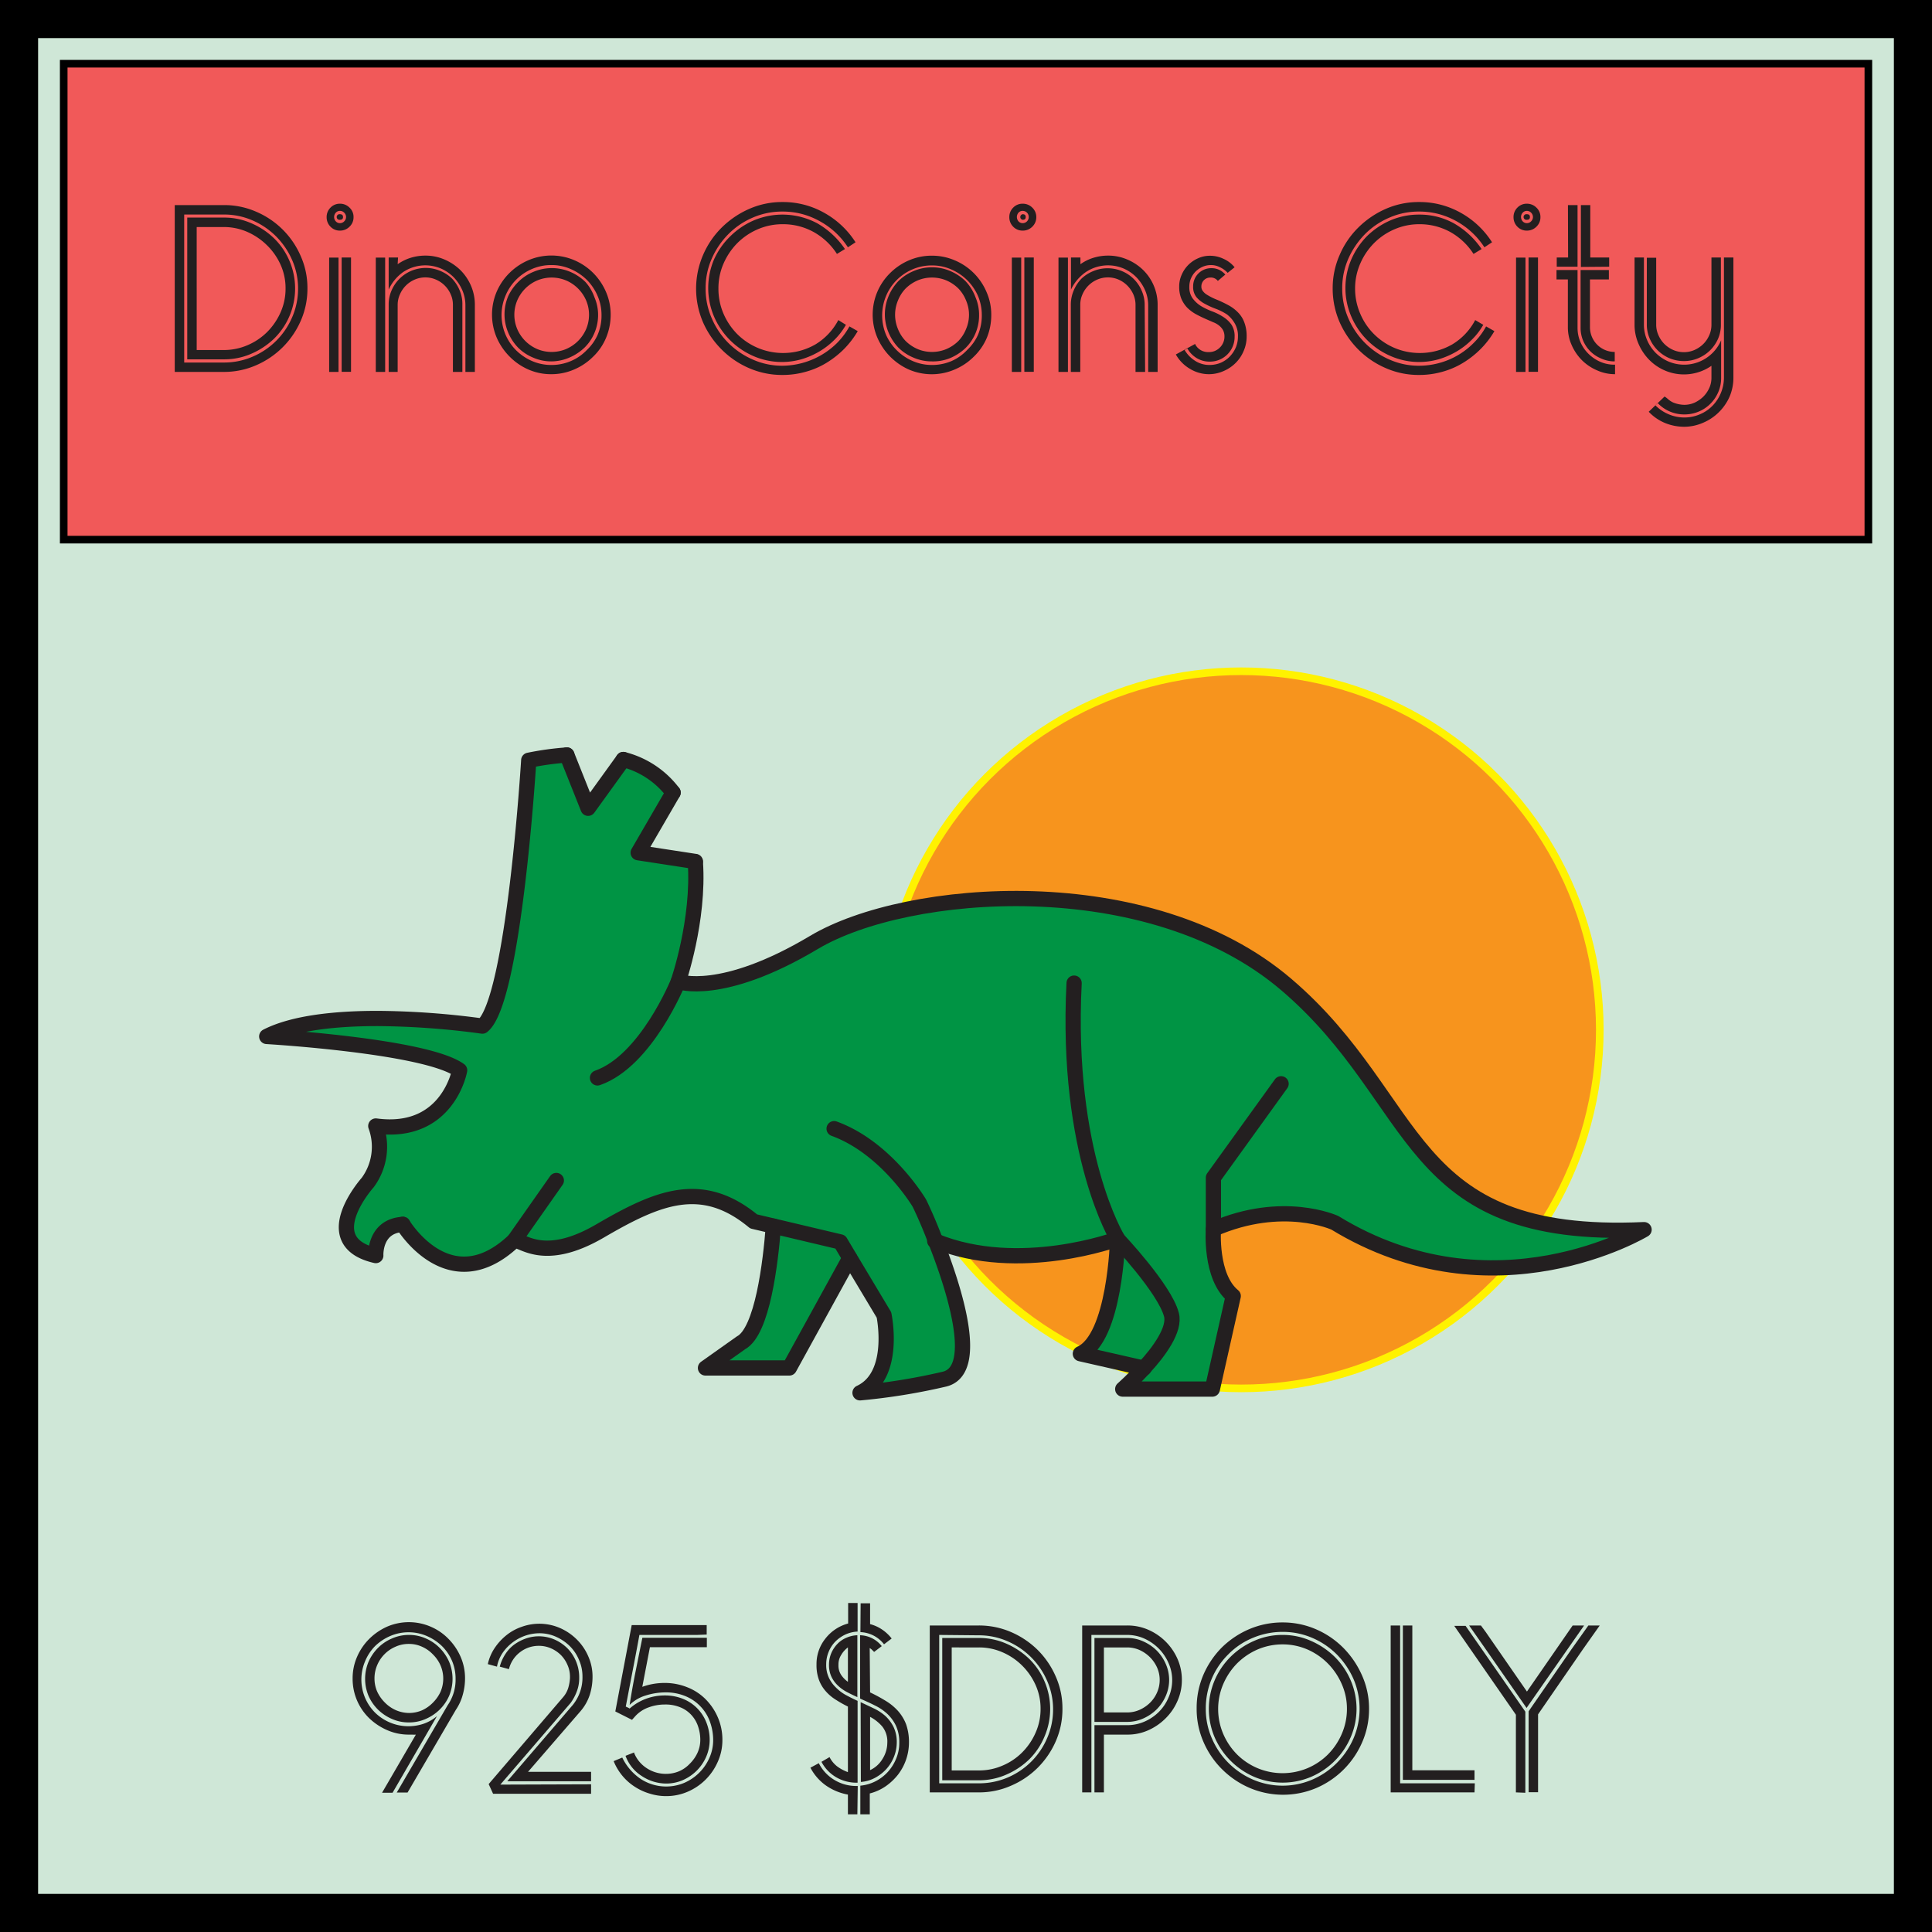 <svg xmlns="http://www.w3.org/2000/svg" viewBox="0 0 253.51 253.51"><rect x="0" y="0" width="253.51" height="253.51" fill="#333333" stroke="none"/><defs><style>.cls-1{fill:#cfe7d7;stroke-width:5px;}.cls-1,.cls-3{stroke:#000;}.cls-2{fill:#f15959;}.cls-3,.cls-6{fill:none;}.cls-4{fill:#f7941d;stroke:#fff200;stroke-miterlimit:10;}.cls-5{fill:#009444;}.cls-6{stroke:#231f20;stroke-linecap:round;stroke-linejoin:round;stroke-width:2px;}.cls-7{fill:#231f20;}</style></defs><g id="Layer_2" data-name="Layer 2"><g id="Layer_1-2" data-name="Layer 1"><rect class="cls-1" x="2.5" y="2.5" width="248.51" height="248.51"/><rect class="cls-2" x="8.36" y="8.36" width="236.8" height="62.45"/><rect class="cls-3" x="8.36" y="8.36" width="236.8" height="62.45"/><circle class="cls-4" cx="162.87" cy="135.13" r="47.05"/><path id="Layer_6" data-name="Layer 6" class="cls-5" d="M188.52,153.11c-5.65-5.7-9.16-13.56-16.69-21.1-.94-.94-1.94-1.87-3-2.81-17.92-15.39-49.79-12.79-62-5.54S89,128.8,89,128.8a47.85,47.85,0,0,0,2.28-13.67c0-.68,0-1.37-.08-2l-7.51-1.16L88.32,104a10.65,10.65,0,0,0-1.21-1.4,12.27,12.27,0,0,0-5.32-3l-4.62,6.4-2.79-7a38.2,38.2,0,0,0-5,.7s-1.93,31.61-6.08,34.87a107.53,107.53,0,0,0-13.75-1c-5.32,0-11,.53-14.55,2.36,0,0,20.87,1.18,25.28,4.42,0,0-1.5,8.58-11,7.3a7.5,7.5,0,0,1,.47,2.7,8,8,0,0,1-1.56,4.75s-2.76,3.11-2.76,5.85a3.11,3.11,0,0,0,1,2.32,6,6,0,0,0,2.9,1.4v-.11a3.72,3.72,0,0,1,3.55-4,13.44,13.44,0,0,0,1.8,2.25c2.4,2.45,7,5.32,12.79-.12,1-.27,3.76,3.14,11.28-1.25s13.34-6.9,20.15-1.26l2.59.61c-.36,4.75-1.43,13.8-4.25,15.31l-4.66,3.3h11l7.93-14.42,4.47,7.47a16.2,16.2,0,0,1,.3,3.12c0,2.49-.59,5.79-3.42,7.1A80.52,80.52,0,0,0,124,181c1.7-.43,2.35-2.1,2.35-4.38,0-4-2-9.71-3.55-13.8a28.28,28.28,0,0,0,10.7,2,41.93,41.93,0,0,0,13.21-2.22s-.31,13.07-4.89,15.08l8.36,1.9c-1.46,1.6-2.79,2.77-2.79,2.77h11.76l2.73-12.21a2.06,2.06,0,0,1-.31-.28c-2.06-2-2.32-5.82-2.32-7.57,0-.58,0-.92,0-.92,9.12-4,15.93-.82,15.93-.82,20.9,12.78,40.58.9,40.58.9-14.58.64-21.89-2.82-27.26-8.26Z"/><g id="STROKES"><path class="cls-6" d="M81.79,99.66A11.82,11.82,0,0,1,88.32,104"/><path class="cls-6" d="M52.86,160.66c-3.77.22-3.55,4.09-3.55,4.09-8-1.83-1.07-9.57-1.07-9.57a7.9,7.9,0,0,0,1.07-7.43c9.48,1.27,11-7.31,11-7.31C55.87,137.22,35,136,35,136c3.58-1.83,9.23-2.36,14.54-2.36a106.5,106.5,0,0,1,13.76,1c4.16-3.26,6.08-34.88,6.08-34.88a38.18,38.18,0,0,1,5-.69"/><path class="cls-6" d="M91.24,113.08C91.78,120.79,89,128.8,89,128.8s5.64,2.12,17.81-5.14,44-9.85,62,5.55,15.23,33.58,46.92,32.14c0,0-19.68,11.87-40.58-.9,0,0-6.8-3.14-15.93.83,0,0-.48,6.26,2.6,8.78l-2.74,12.21H147.32s1.33-1.17,2.79-2.77c2-2.15,4.12-5.09,3.6-7-.91-3.43-7.08-9.93-7.08-9.93s-12.86,4.78-23.9.27l-.08,0"/><path class="cls-6" d="M109.45,148.1c6.89,2.5,11.18,9.76,11.18,9.76s1,2,2.11,4.93c2.53,6.42,5.9,17,1.21,18.17a80.52,80.52,0,0,1-11.1,1.8c4.84-2.24,3.14-10.22,3.14-10.22l-4.48-7.48-1.25-2.1-8.78-2.08-2.59-.61c-6.81-5.64-12.62-3.14-20.15,1.25s-10.3,1-11.28,1.26c-8.5,8.06-14.6-2.13-14.6-2.13"/><path class="cls-6" d="M140.94,129c-1.14,22.37,5.71,33.55,5.71,33.55s-.3,13.06-4.89,15.08l8.36,1.9"/><path class="cls-6" d="M159.22,161.28v-6.75l8.88-12.32"/><path class="cls-6" d="M89,128.8s-4.18,10.41-10.6,12.64"/><path class="cls-6" d="M67.46,162.79,73,154.9"/><path class="cls-6" d="M101.48,160.89c-.36,4.75-1.43,13.8-4.25,15.31l-4.66,3.3h11l7.93-14.42"/><path class="cls-6" d="M74.38,99.06l2.79,7,4.62-6.4"/><path class="cls-6" d="M88.32,104l-4.58,7.89,7.5,1.15"/></g><path class="cls-7" d="M22.93,26.91h6.45a10.4,10.4,0,0,1,4.21.86,11.1,11.1,0,0,1,5.86,5.81,10.23,10.23,0,0,1,.89,4.26,10.45,10.45,0,0,1-.87,4.24,11.24,11.24,0,0,1-5.87,5.85,10.45,10.45,0,0,1-4.22.87H22.93Zm1.24,1.24V47.57h5.21a9.42,9.42,0,0,0,3.77-.77,9.81,9.81,0,0,0,5.19-5.18,9.37,9.37,0,0,0,.77-3.76,9.23,9.23,0,0,0-.79-3.77A10.16,10.16,0,0,0,36.21,31a10,10,0,0,0-3.1-2.09,9.29,9.29,0,0,0-3.73-.76Zm.4.4h4.82a8.8,8.8,0,0,1,3.6.75,9.82,9.82,0,0,1,3,2,9.12,9.12,0,0,1,2,2.95,9.23,9.23,0,0,1-2,10.16,10,10,0,0,1-3,2,8.79,8.79,0,0,1-3.6.74H24.57Zm1.24,1.24V45.93h3.57a7.83,7.83,0,0,0,3.11-.64,8.19,8.19,0,0,0,2.57-1.73A8.54,8.54,0,0,0,36.81,41a7.6,7.6,0,0,0,.66-3.15,7.48,7.48,0,0,0-.66-3.13A8.37,8.37,0,0,0,35,32.15a8.61,8.61,0,0,0-2.57-1.73,7.69,7.69,0,0,0-3.09-.63Z"/><path class="cls-7" d="M44.61,26.73a1.74,1.74,0,0,1,1.25.51,1.66,1.66,0,0,1,.53,1.25,1.69,1.69,0,0,1-.53,1.26,1.74,1.74,0,0,1-1.25.51,1.68,1.68,0,0,1-1.24-.51,1.74,1.74,0,0,1-.51-1.26,1.72,1.72,0,0,1,.51-1.25A1.68,1.68,0,0,1,44.61,26.73ZM43.19,48.8v-15h1.23v15Zm1.42-21.13a.72.72,0,0,0-.55.24.84.84,0,0,0,0,1.13.72.72,0,0,0,.55.24.76.76,0,0,0,.56-.24.79.79,0,0,0,0-1.13A.76.76,0,0,0,44.61,27.67Zm0,.44c.26,0,.4.12.4.37s-.14.36-.4.36a.37.37,0,1,1,0-.73Zm.22,5.68h1.23v15H44.83Z"/><path class="cls-7" d="M50.54,48.8H49.31v-15h1.23v15Zm1.64-14.13a6.19,6.19,0,0,1,1.73-.85,6.51,6.51,0,0,1,1.92-.28,6.23,6.23,0,0,1,2.49.51,6.87,6.87,0,0,1,2.08,1.38,6.54,6.54,0,0,1,1.4,2.06A6.35,6.35,0,0,1,62.31,40V48.8H61.07V40.05a5,5,0,0,0-.42-2,5.76,5.76,0,0,0-1.12-1.67,5.46,5.46,0,0,0-1.66-1.14,5.24,5.24,0,0,0-5,.48A5.78,5.78,0,0,0,51,38V33.79h1.23ZM60.67,48.8H59.43V40a3.29,3.29,0,0,0-.29-1.38,3.69,3.69,0,0,0-1.93-1.93,3.45,3.45,0,0,0-1.38-.29,3.5,3.5,0,0,0-1.42.29,3.69,3.69,0,0,0-1.93,1.93,3.3,3.3,0,0,0-.3,1.38V48.8H51V40a4.56,4.56,0,0,1,.38-1.89,4.91,4.91,0,0,1,2.58-2.57,4.94,4.94,0,0,1,1.92-.38,4.77,4.77,0,0,1,1.87.38,4.91,4.91,0,0,1,1.55,1,5.06,5.06,0,0,1,1,1.53A4.56,4.56,0,0,1,60.67,40Z"/><path class="cls-7" d="M77.83,46.8a7.88,7.88,0,0,1-2.51,1.69,7.47,7.47,0,0,1-3,.61,7.36,7.36,0,0,1-3-.62,7.85,7.85,0,0,1-2.46-1.7,8.07,8.07,0,0,1-1.68-2.47,7.69,7.69,0,0,1,0-6.05,7.82,7.82,0,0,1,1.69-2.46,8,8,0,0,1,2.48-1.66,7.66,7.66,0,0,1,6,0,7.91,7.91,0,0,1,2.48,1.67,8.05,8.05,0,0,1,1.68,2.48,7.48,7.48,0,0,1,.62,3,7.81,7.81,0,0,1-.59,3A7.33,7.33,0,0,1,77.83,46.8ZM77,45.93a6.28,6.28,0,0,0,1.42-2,6.39,6.39,0,0,0,.51-2.56,6.32,6.32,0,0,0-.51-2.53A6.82,6.82,0,0,0,77,36.72a6.92,6.92,0,0,0-2.1-1.41,6.13,6.13,0,0,0-2.55-.53,6.32,6.32,0,0,0-2.53.51,6.51,6.51,0,0,0-3.48,3.49A6.52,6.52,0,0,0,67.76,46a6.82,6.82,0,0,0,2.07,1.38,6.28,6.28,0,0,0,2.5.51,6.44,6.44,0,0,0,2.57-.51A6.28,6.28,0,0,0,77,45.93Zm-4.63,1.49a5.89,5.89,0,0,1-2.4-.49,6,6,0,0,1-2-1.33,6.34,6.34,0,0,1-1.3-2,6.11,6.11,0,0,1,0-4.7A6.34,6.34,0,0,1,68,37a6,6,0,0,1,2-1.33,6.17,6.17,0,0,1,4.82,0,6.43,6.43,0,0,1,2,1.33A6,6,0,0,1,78,39a5.85,5.85,0,0,1,.48,2.35A6,6,0,0,1,78,43.69a5.84,5.84,0,0,1-1.31,1.93,6.66,6.66,0,0,1-2,1.31A6,6,0,0,1,72.33,47.42Zm0-1.24a4.86,4.86,0,0,0,1.91-.38,5,5,0,0,0,1.57-1.06,5.07,5.07,0,0,0,1.06-1.56,4.84,4.84,0,0,0,0-3.76,5.07,5.07,0,0,0-1.06-1.56,5,5,0,0,0-1.57-1.06,4.91,4.91,0,0,0-3.79,0,5,5,0,0,0-2.62,2.62,4.84,4.84,0,0,0,0,3.76,5,5,0,0,0,2.62,2.62A4.82,4.82,0,0,0,72.33,46.18Z"/><path class="cls-7" d="M112.55,43.45a12,12,0,0,1-1.82,2.37,12.4,12.4,0,0,1-2.33,1.82,10.56,10.56,0,0,1-2.74,1.16,11,11,0,0,1-3,.4,10.8,10.8,0,0,1-4.36-.89,11.46,11.46,0,0,1-3.6-2.44,11.69,11.69,0,0,1-2.46-3.6,11.16,11.16,0,0,1,0-8.78,11.39,11.39,0,0,1,2.44-3.61,11.91,11.91,0,0,1,3.61-2.46,10.66,10.66,0,0,1,4.39-.91,11,11,0,0,1,5.48,1.42,11.49,11.49,0,0,1,4.1,3.86l-1,.66A10.27,10.27,0,0,0,107.52,29a9.85,9.85,0,0,0-4.84-1.24,9.61,9.61,0,0,0-3.92.8,10,10,0,0,0-3.2,2.18,10.52,10.52,0,0,0-2.17,3.21,9.45,9.45,0,0,0-.8,3.9,9.57,9.57,0,0,0,.8,3.91A10.28,10.28,0,0,0,95.57,45a10.43,10.43,0,0,0,3.21,2.18,9.46,9.46,0,0,0,3.9.81,10.34,10.34,0,0,0,5-1.35A10.28,10.28,0,0,0,109.84,45a9.82,9.82,0,0,0,1.62-2.17Zm-2.73-10.13a8.61,8.61,0,0,0-3.1-2.9,8.29,8.29,0,0,0-4-1,8.15,8.15,0,0,0-3.3.67,8.57,8.57,0,0,0-2.7,1.84,8.86,8.86,0,0,0-1.8,2.7,8.08,8.08,0,0,0-.65,3.24,8.22,8.22,0,0,0,.67,3.3,8.69,8.69,0,0,0,1.82,2.69,8.52,8.52,0,0,0,6,2.46,8.47,8.47,0,0,0,4.24-1.13A8.16,8.16,0,0,0,110,42l1,.62a9,9,0,0,1-1.54,2,9.92,9.92,0,0,1-2,1.53,10.39,10.39,0,0,1-2.33,1,9.35,9.35,0,0,1-6.25-.42,9.94,9.94,0,0,1-5.19-5.2,9.58,9.58,0,0,1,0-7.48A9.84,9.84,0,0,1,95.83,31a10,10,0,0,1,3.08-2.08,9.69,9.69,0,0,1,8.36.4,11,11,0,0,1,3.6,3.36Z"/><path class="cls-7" d="M127.78,46.8a7.81,7.81,0,0,1-2.52,1.69,7.6,7.6,0,0,1-6,0,8.08,8.08,0,0,1-2.46-1.7,8.22,8.22,0,0,1-1.67-2.47,7.69,7.69,0,0,1,0-6.05,7.66,7.66,0,0,1,1.69-2.46,7.88,7.88,0,0,1,2.48-1.66,7.44,7.44,0,0,1,3-.6,7.52,7.52,0,0,1,3,.62,7.8,7.8,0,0,1,4.15,4.15,7.32,7.32,0,0,1,.62,3,7.81,7.81,0,0,1-.58,3A7.47,7.47,0,0,1,127.78,46.8Zm-.88-.87a6.31,6.31,0,0,0,1.43-2,6.57,6.57,0,0,0,.5-2.56,6.49,6.49,0,0,0-.5-2.53,6.85,6.85,0,0,0-1.41-2.07,6.75,6.75,0,0,0-2.09-1.41,6.13,6.13,0,0,0-2.55-.53,6.28,6.28,0,0,0-2.53.51,6.51,6.51,0,0,0-3.48,3.49,6.62,6.62,0,0,0,0,5.12A6.6,6.6,0,0,0,117.71,46a6.7,6.7,0,0,0,2.07,1.38,6.25,6.25,0,0,0,2.5.51,6.44,6.44,0,0,0,2.57-.51A6.24,6.24,0,0,0,126.9,45.93Zm-4.62,1.49a6,6,0,0,1-2.41-.49,6.19,6.19,0,0,1-2-1.33,6.5,6.5,0,0,1-1.29-2,6.11,6.11,0,0,1,0-4.7,6.5,6.5,0,0,1,1.29-2,6.19,6.19,0,0,1,2-1.33,6,6,0,0,1,2.41-.49,5.88,5.88,0,0,1,2.42.49,6.43,6.43,0,0,1,2,1.33A6.2,6.2,0,0,1,128,39a5.84,5.84,0,0,1,.47,2.35,6,6,0,0,1-1.78,4.32,6.71,6.71,0,0,1-2,1.31A5.89,5.89,0,0,1,122.28,47.42Zm0-1.24a4.9,4.9,0,0,0,1.91-.38,5.12,5.12,0,0,0,1.57-1.06,4.87,4.87,0,0,0,1-1.56,4.73,4.73,0,0,0,0-3.76,4.87,4.87,0,0,0-1-1.56,5.12,5.12,0,0,0-1.57-1.06,4.9,4.9,0,0,0-1.91-.38,4.82,4.82,0,0,0-1.88.38,5.12,5.12,0,0,0-1.57,1.06,4.87,4.87,0,0,0-1,1.56,4.84,4.84,0,0,0,0,3.76,4.87,4.87,0,0,0,1,1.56,5.12,5.12,0,0,0,1.57,1.06A4.82,4.82,0,0,0,122.28,46.18Z"/><path class="cls-7" d="M134.19,26.73a1.74,1.74,0,0,1,1.26.51,1.7,1.7,0,0,1,.53,1.25,1.72,1.72,0,0,1-.53,1.26,1.74,1.74,0,0,1-1.26.51,1.68,1.68,0,0,1-1.24-.51,1.74,1.74,0,0,1-.51-1.26,1.72,1.72,0,0,1,.51-1.25A1.68,1.68,0,0,1,134.19,26.73ZM132.77,48.8v-15H134v15Zm1.42-21.13a.72.72,0,0,0-.55.24.87.87,0,0,0,0,1.13.72.72,0,0,0,.55.24.78.78,0,0,0,.57-.24.81.81,0,0,0,0-1.13A.78.78,0,0,0,134.19,27.67Zm0,.44c.27,0,.4.12.4.37s-.13.36-.4.36a.37.37,0,0,1,0-.73Zm.22,5.68h1.24v15h-1.24Z"/><path class="cls-7" d="M140.13,48.8h-1.24v-15h1.24v15Zm1.64-14.13a5.93,5.93,0,0,1,1.73-.85,6.45,6.45,0,0,1,1.91-.28,6.28,6.28,0,0,1,2.5.51A6.7,6.7,0,0,1,150,35.43,6.37,6.37,0,0,1,151.9,40V48.8h-1.24V40.05a5,5,0,0,0-.42-2,5.79,5.79,0,0,0-1.13-1.67,5.34,5.34,0,0,0-1.66-1.14,5.24,5.24,0,0,0-5,.48A5.86,5.86,0,0,0,140.53,38V33.79h1.24Zm8.49,14.13H149V40a3.45,3.45,0,0,0-.29-1.38,3.86,3.86,0,0,0-.79-1.15,3.73,3.73,0,0,0-1.14-.78,3.46,3.46,0,0,0-1.39-.29,3.53,3.53,0,0,0-1.42.29,3.69,3.69,0,0,0-1.93,1.93,3.29,3.29,0,0,0-.29,1.38V48.8h-1.24V40a4.73,4.73,0,0,1,.38-1.89,5.06,5.06,0,0,1,1-1.53,4.91,4.91,0,0,1,1.55-1,4.91,4.91,0,0,1,3.79,0,4.82,4.82,0,0,1,2.58,2.57,4.57,4.57,0,0,1,.39,1.89Z"/><path class="cls-7" d="M159.8,36.86a1.15,1.15,0,0,0-1-.44,1.16,1.16,0,0,0-1.16,1.16.92.92,0,0,0,.2.62,1.9,1.9,0,0,0,.51.46,8,8,0,0,0,1.26.64,15.91,15.91,0,0,1,1.6.76,5.22,5.22,0,0,1,1.25.95,3.6,3.6,0,0,1,.82,1.31,5,5,0,0,1,.3,1.82,4.69,4.69,0,0,1-.39,1.91,4.81,4.81,0,0,1-1.05,1.57,5,5,0,0,1-1.59,1.07,4.71,4.71,0,0,1-1.93.41,4.8,4.8,0,0,1-2.49-.71,5,5,0,0,1-1.84-1.88l2.55-1.39,0,.08a1.91,1.91,0,0,0,1.75,1,2,2,0,0,0,1.48-.6,2,2,0,0,0,.6-1.44,1.76,1.76,0,0,0-.2-.86,2.16,2.16,0,0,0-.53-.6,2.75,2.75,0,0,0-.73-.41l-.8-.35q-.77-.33-1.44-.69a5.21,5.21,0,0,1-1.17-.86,4,4,0,0,1-.78-1.17,4.08,4.08,0,0,1-.29-1.62,3.73,3.73,0,0,1,.33-1.56,4.13,4.13,0,0,1,2.15-2.15,3.7,3.7,0,0,1,1.56-.33,4.05,4.05,0,0,1,1.79.41A3.9,3.9,0,0,1,162,35.07l-.91.73a3.34,3.34,0,0,0-1-.73,2.61,2.61,0,0,0-1.19-.29,2.79,2.79,0,0,0-1.11.23,3.25,3.25,0,0,0-.91.62,3,3,0,0,0-.6.89,2.69,2.69,0,0,0-.22,1.09,2.48,2.48,0,0,0,.44,1.55,4.07,4.07,0,0,0,1.09,1,9.6,9.6,0,0,0,1.44.69,7.42,7.42,0,0,1,1.44.71,3.91,3.91,0,0,1,1.09,1,2.71,2.71,0,0,1,.44,1.62,3.23,3.23,0,0,1-3.28,3.27,3.23,3.23,0,0,1-1.71-.47,3.47,3.47,0,0,1-1.2-1.24l-.37.18a4.14,4.14,0,0,0,1.37,1.42,3.44,3.44,0,0,0,1.91.55,3.8,3.8,0,0,0,1.46-.29,3.65,3.65,0,0,0,1.18-.81,4,4,0,0,0,.79-1.18,3.67,3.67,0,0,0,.29-1.44,3.22,3.22,0,0,0-.44-1.77A4,4,0,0,0,161,41.26a7.48,7.48,0,0,0-1.44-.73,10.61,10.61,0,0,1-1.44-.65A3.7,3.7,0,0,1,157,39a2.11,2.11,0,0,1-.44-1.41,2.36,2.36,0,0,1,2.4-2.4,2.3,2.3,0,0,1,1.82.84Z"/><path class="cls-7" d="M196.09,43.45a11.72,11.72,0,0,1-1.83,2.37,12.08,12.08,0,0,1-2.33,1.82,10.64,10.64,0,0,1-2.73,1.16,11.11,11.11,0,0,1-3,.4,10.72,10.72,0,0,1-4.35-.89,11.51,11.51,0,0,1-3.61-2.44,11.87,11.87,0,0,1-2.46-3.6,11,11,0,0,1-.91-4.43,10.73,10.73,0,0,1,.9-4.35,11.23,11.23,0,0,1,2.44-3.61,11.87,11.87,0,0,1,3.6-2.46,10.72,10.72,0,0,1,4.39-.91,11,11,0,0,1,5.49,1.42,11.46,11.46,0,0,1,4.09,3.86l-1,.66A10.32,10.32,0,0,0,191.06,29a9.89,9.89,0,0,0-4.85-1.24,9.57,9.57,0,0,0-3.91.8,10.08,10.08,0,0,0-3.21,2.18,10.89,10.89,0,0,0-2.17,3.21,9.62,9.62,0,0,0-.8,3.9,9.73,9.73,0,0,0,.8,3.91A10.48,10.48,0,0,0,179.11,45a10.31,10.31,0,0,0,3.21,2.18,9.45,9.45,0,0,0,3.89.81,10.07,10.07,0,0,0,2.61-.35A10,10,0,0,0,193.37,45,9.24,9.24,0,0,0,195,42.83Zm-2.74-10.13a8.58,8.58,0,0,0-3.09-2.9,8.32,8.32,0,0,0-4-1,8.14,8.14,0,0,0-3.29.67,8.46,8.46,0,0,0-2.7,1.84,8.69,8.69,0,0,0-1.8,2.7,8.09,8.09,0,0,0-.66,3.24,8.23,8.23,0,0,0,.68,3.3,8.36,8.36,0,0,0,1.82,2.69,8.47,8.47,0,0,0,6,2.46,8.5,8.5,0,0,0,4.25-1.13A8.13,8.13,0,0,0,193.57,42l1.06.62a8.73,8.73,0,0,1-1.55,2,9.86,9.86,0,0,1-2,1.53,10.58,10.58,0,0,1-2.33,1,9.4,9.4,0,0,1-2.52.35,9.3,9.3,0,0,1-3.73-.77,9.85,9.85,0,0,1-5.19-5.2,9.47,9.47,0,0,1,0-7.48A10,10,0,0,1,179.36,31a10.14,10.14,0,0,1,3.08-2.08,9.41,9.41,0,0,1,3.77-.76,9.26,9.26,0,0,1,4.59,1.16,10.94,10.94,0,0,1,3.61,3.36Z"/><path class="cls-7" d="M200.35,26.73a1.74,1.74,0,0,1,1.25.51,1.66,1.66,0,0,1,.53,1.25,1.69,1.69,0,0,1-.53,1.26,1.74,1.74,0,0,1-1.25.51,1.68,1.68,0,0,1-1.24-.51,1.74,1.74,0,0,1-.51-1.26,1.72,1.72,0,0,1,.51-1.25A1.68,1.68,0,0,1,200.35,26.73ZM198.93,48.8v-15h1.24v15Zm1.42-21.13a.72.72,0,0,0-.55.24.84.84,0,0,0,0,1.13.72.72,0,0,0,.55.24.76.76,0,0,0,.56-.24.79.79,0,0,0,0-1.13A.76.76,0,0,0,200.35,27.67Zm0,.44c.27,0,.4.12.4.37s-.13.36-.4.36a.37.37,0,1,1,0-.73Zm.22,5.68h1.24v15h-1.24Z"/><path class="cls-7" d="M205.74,26.91H207V35h-2.73V33.79h1.49ZM207,35.43V43a4.68,4.68,0,0,0,.36,1.84,4.85,4.85,0,0,0,1,1.51,5.2,5.2,0,0,0,1.48,1.06,4.64,4.64,0,0,0,1.82.44h.26V49.1a5.7,5.7,0,0,1-2.35-.5,6.32,6.32,0,0,1-2-1.34,6.52,6.52,0,0,1-1.35-2,5.69,5.69,0,0,1-.49-2.35V36.67h-1.49V35.43Zm.44-.4V26.91h1.23v6.88h2.48V35Zm4.26,12.39A4.43,4.43,0,0,1,210,47a4.37,4.37,0,0,1-1.37-.95,4.42,4.42,0,0,1-.91-1.38,4.36,4.36,0,0,1-.32-1.7V35.43h3.71v1.24h-2.48v6.27a3.24,3.24,0,0,0,3.25,3.24v1.24Z"/><path class="cls-7" d="M224.57,48a6.33,6.33,0,0,1-6.1.62,6.45,6.45,0,0,1-2.07-1.41A6.84,6.84,0,0,1,215,45.11a6.21,6.21,0,0,1-.52-2.54V33.79h1.23v8.78a5.09,5.09,0,0,0,.42,2.06,5.34,5.34,0,0,0,1.13,1.68,5.46,5.46,0,0,0,1.68,1.13,5.28,5.28,0,0,0,6.9-2.79v4.92a4.56,4.56,0,0,1-.38,1.89A4.8,4.8,0,0,1,221,54.38a4.76,4.76,0,0,1-3.49-1.5l-.3.3a5.28,5.28,0,0,0,1.7,1.16,5.23,5.23,0,0,0,2.09.44,5.09,5.09,0,0,0,2.06-.42,5,5,0,0,0,1.66-1.13,5.33,5.33,0,0,0,1.49-3.69V33.79h1.24V49.57a6.28,6.28,0,0,1-.51,2.5,6.61,6.61,0,0,1-1.38,2,6.51,6.51,0,0,1-2.06,1.39A6.25,6.25,0,0,1,221,56a6.72,6.72,0,0,1-2.51-.49,6.24,6.24,0,0,1-2.15-1.48l2.08-2a3.13,3.13,0,0,1,.45.34,2.75,2.75,0,0,0,.71.46,4.13,4.13,0,0,0,1.42.29,3.33,3.33,0,0,0,1.37-.29,4.22,4.22,0,0,0,1.13-.78,3.81,3.81,0,0,0,.78-1.13,3.18,3.18,0,0,0,.29-1.37Zm-8.48-14.18h1.23v8.78a3.31,3.31,0,0,0,.3,1.39,3.66,3.66,0,0,0,.78,1.15,3.83,3.83,0,0,0,1.15.78,3.5,3.5,0,0,0,1.42.29,3.45,3.45,0,0,0,1.38-.29,3.83,3.83,0,0,0,1.15-.78,3.66,3.66,0,0,0,.78-1.15,3.3,3.3,0,0,0,.29-1.39V33.79h1.24v8.78a4.61,4.61,0,0,1-.38,1.9A4.88,4.88,0,0,1,222.84,47a4.77,4.77,0,0,1-1.87.38,4.94,4.94,0,0,1-1.92-.38,4.91,4.91,0,0,1-2.58-2.57,4.61,4.61,0,0,1-.38-1.9Z"/><path class="cls-7" d="M54.57,227.61a2.63,2.63,0,0,1-.47,0h-.44a7,7,0,0,1-2.86-.59,8,8,0,0,1-2.35-1.56,7.2,7.2,0,0,1-2.18-5.21,7,7,0,0,1,.58-2.84,7.5,7.5,0,0,1,1.59-2.35,7.87,7.87,0,0,1,2.34-1.61,7.22,7.22,0,0,1,5.74,0,7.12,7.12,0,0,1,2.33,1.6,7.74,7.74,0,0,1,1.59,2.35,7,7,0,0,1,.58,2.86,7.86,7.86,0,0,1-.29,2.09,6.55,6.55,0,0,1-.91,2l-6.34,10.86H52.06l6.67-11.44a5.88,5.88,0,0,0,1.05-3.46,6,6,0,0,0-.47-2.39A6.2,6.2,0,0,0,58,216a6.61,6.61,0,0,0-2-1.33,6,6,0,0,0-2.39-.49,6.06,6.06,0,0,0-2.4.49,6.58,6.58,0,0,0-2,1.33,6.2,6.2,0,0,0-1.31,2,6.14,6.14,0,0,0,1.31,6.72,6.26,6.26,0,0,0,6.39,1.46,5.44,5.44,0,0,0,1.74-1l-5.83,10.06H50.13Zm-.91-13.08a5.34,5.34,0,0,1,2.21.46,5.71,5.71,0,0,1,1.82,1.24,6.05,6.05,0,0,1,1.24,1.82,5.8,5.8,0,0,1,0,4.48,5.84,5.84,0,0,1-1.24,1.8,6,6,0,0,1-1.82,1.22,5.34,5.34,0,0,1-2.21.46,5.44,5.44,0,0,1-2.24-.46,6,6,0,0,1-1.82-1.22,5.84,5.84,0,0,1-1.24-1.8,5.8,5.8,0,0,1,0-4.48,6.05,6.05,0,0,1,1.24-1.82A5.71,5.71,0,0,1,51.42,215,5.44,5.44,0,0,1,53.66,214.53Zm0,10.24a4.34,4.34,0,0,0,1.72-.35,4.69,4.69,0,0,0,1.42-1,4.94,4.94,0,0,0,1-1.42,4.38,4.38,0,0,0,0-3.48,4.62,4.62,0,0,0-1-1.44,4.45,4.45,0,0,0-1.42-1,4.07,4.07,0,0,0-1.73-.37,4.15,4.15,0,0,0-1.76.37,4.53,4.53,0,0,0-2.39,2.4,4.39,4.39,0,0,0-.36,1.75,4.25,4.25,0,0,0,.36,1.75,4.94,4.94,0,0,0,1,1.42,4.66,4.66,0,0,0,1.44,1A4.46,4.46,0,0,0,53.66,224.77Z"/><path class="cls-7" d="M69.29,232.49h8.27v1.24h-11l8.59-10A5.72,5.72,0,0,0,76.43,220a5.35,5.35,0,0,0-.44-2.16A5.54,5.54,0,0,0,74.77,216,6.08,6.08,0,0,0,73,214.79a5.27,5.27,0,0,0-2.24-.48,5.8,5.8,0,0,0-1.82.31,6,6,0,0,0-3,2.28,4.87,4.87,0,0,0-.73,1.79l-1.2-.33a6.14,6.14,0,0,1,.91-2.13,7.54,7.54,0,0,1,1.55-1.68,6.63,6.63,0,0,1,2-1.09,6.8,6.8,0,0,1,5,.16,7.22,7.22,0,0,1,2.22,1.51,7,7,0,0,1,1.51,2.23,6.51,6.51,0,0,1,.55,2.67,7.79,7.79,0,0,1-.36,2.35,6.22,6.22,0,0,1-1.17,2.1Zm8.27,1.64v1.24H64.7l-.58-1.27,9.8-11.44a3.33,3.33,0,0,0,.64-1.17,5.46,5.46,0,0,0,.23-1.31V220a3.74,3.74,0,0,0-.33-1.54,4.18,4.18,0,0,0-.87-1.3,4.31,4.31,0,0,0-1.29-.87,3.9,3.9,0,0,0-1.59-.33,4,4,0,0,0-2.48.84,4,4,0,0,0-1.45,2.22v0l-1.2-.33a5.54,5.54,0,0,1,.74-1.66,4.77,4.77,0,0,1,1.19-1.26A5.9,5.9,0,0,1,69,215a5.17,5.17,0,0,1,3.75.13,5.58,5.58,0,0,1,1.68,1.13A5.42,5.42,0,0,1,76,220v.26a4.74,4.74,0,0,1-.31,1.67,6.24,6.24,0,0,1-.82,1.53l-9.22,10.71Z"/><path class="cls-7" d="M85.28,216.14l-1,5.2a8.58,8.58,0,0,1,2.91-.51,7.9,7.9,0,0,1,3,.57A7,7,0,0,1,92.62,223a7.69,7.69,0,0,1,1.59,2.39,7.37,7.37,0,0,1,.58,2.93,6.86,6.86,0,0,1-.6,2.84,7.59,7.59,0,0,1-1.6,2.35,7.5,7.5,0,0,1-2.35,1.59,7.07,7.07,0,0,1-2.84.58,7.15,7.15,0,0,1-2.15-.33,7.41,7.41,0,0,1-2-.93,7,7,0,0,1-1.6-1.43,7.35,7.35,0,0,1-1.13-1.9l1.13-.47A7.14,7.14,0,0,0,84,233.38a6.12,6.12,0,0,0,5.81.55,6.35,6.35,0,0,0,3.28-3.28,5.69,5.69,0,0,0,.49-2.35,7.08,7.08,0,0,0-.36-2.2,5.71,5.71,0,0,0-3.1-3.46,6.66,6.66,0,0,0-2.88-.57,8.62,8.62,0,0,0-2.49.4,5.11,5.11,0,0,0-2.13,1.24c.22-1.44.48-2.9.78-4.39s.6-3,.89-4.42h8.46v1.24Zm6.2-1.61H83.9c-.29,1.6-.59,3.17-.89,4.72s-.6,3.11-.9,4.68l.28.13a1.71,1.71,0,0,1,.23.13,6.77,6.77,0,0,1,2.14-1.28,7,7,0,0,1,2.45-.44,6.32,6.32,0,0,1,2.39.44A5.47,5.47,0,0,1,92.68,226a6.13,6.13,0,0,1,.44,2.31,5.5,5.5,0,0,1-.46,2.21,5.88,5.88,0,0,1-1.24,1.82,6.05,6.05,0,0,1-1.82,1.24,5.48,5.48,0,0,1-2.2.45,5.83,5.83,0,0,1-3.21-1,5.23,5.23,0,0,1-2.11-2.64l1.13-.44,0,.07a4.29,4.29,0,0,0,1.66,2,4.57,4.57,0,0,0,2.5.74,4.45,4.45,0,0,0,1.73-.34,4.22,4.22,0,0,0,1.42-1,4.81,4.81,0,0,0,1-1.42,4.07,4.07,0,0,0,.37-1.75,5.48,5.48,0,0,0-.26-1.62,4.13,4.13,0,0,0-.8-1.47,4,4,0,0,0-1.44-1.08,5.06,5.06,0,0,0-2.17-.42,6.1,6.1,0,0,0-2.09.37,4.3,4.3,0,0,0-1.77,1.16l-.43.48-2.19-1.1,2.15-11.33h9.84v1.24Z"/><path class="cls-7" d="M112.5,238.07h-1.24v-2.59a7.33,7.33,0,0,1-2.92-1.22,6.64,6.64,0,0,1-2-2.31l1.1-.59a5.38,5.38,0,0,0,2,2.17,5.51,5.51,0,0,0,3,.82h.11Zm-3.65-7.51a3.59,3.59,0,0,0,1,1.22,5.4,5.4,0,0,0,1.41.75v-8.6a16,16,0,0,1-1.64-.93,5.77,5.77,0,0,1-1.31-1.13,4.67,4.67,0,0,1-.86-1.47,5.62,5.62,0,0,1-.31-2,5.31,5.31,0,0,1,1.15-3.37,5.61,5.61,0,0,1,3-2v-2.69h1.24v3.75a4.31,4.31,0,0,0-1.59.38,4.66,4.66,0,0,0-1.31.91,4.18,4.18,0,0,0-.89,1.35,4.28,4.28,0,0,0-.33,1.66,3.93,3.93,0,0,0,.35,1.75,4.28,4.28,0,0,0,.91,1.27,5.58,5.58,0,0,0,1.31,1c.5.27,1,.52,1.55.77v10.74h-.11a5.29,5.29,0,0,1-2.74-.74,5.06,5.06,0,0,1-1.89-2Zm3.65-7.87q-.73-.33-1.41-.69a5.19,5.19,0,0,1-1.18-.86,3.9,3.9,0,0,1-.82-1.14,3.61,3.61,0,0,1-.31-1.57,3.88,3.88,0,0,1,.29-1.49,4,4,0,0,1,.8-1.22,3.48,3.48,0,0,1,1.19-.82,3.89,3.89,0,0,1,1.44-.33Zm-1.24-6.52a3.29,3.29,0,0,0-.89,1,2.31,2.31,0,0,0-.35,1.29,2.22,2.22,0,0,0,.35,1.31,3.49,3.49,0,0,0,.89.91Zm1.67-5.79h1.24v2.73a5.17,5.17,0,0,1,1.57.71A5.45,5.45,0,0,1,117,215l-1,.76a4.12,4.12,0,0,0-3.1-1.6Zm1.24,11.69a21.63,21.63,0,0,1,2,1.08,7.18,7.18,0,0,1,1.64,1.33,5.76,5.76,0,0,1,1.08,1.76,7,7,0,0,1,.38,2.43,6.94,6.94,0,0,1-1.42,4.17,7.56,7.56,0,0,1-1.64,1.55,6.53,6.53,0,0,1-2.08.94v2.74h-1.24v-3.76a5.54,5.54,0,0,0,2-.58,5.73,5.73,0,0,0,1.62-1.24,5.93,5.93,0,0,0,1.09-1.75,5.34,5.34,0,0,0,.4-2.07,5.15,5.15,0,0,0-.44-2.23,5.24,5.24,0,0,0-1.14-1.56,6.62,6.62,0,0,0-1.61-1.09c-.59-.3-1.19-.57-1.8-.84l-.15-.08v-8.3A3.76,3.76,0,0,1,115.7,216l-1,.76-.27-.27a2.09,2.09,0,0,0-.31-.24Zm-1.24,1.28,1.73.82a6.52,6.52,0,0,1,1.52,1,5,5,0,0,1,1.07,1.44,4.52,4.52,0,0,1,.42,2,5.12,5.12,0,0,1-.36,1.89,5.26,5.26,0,0,1-1,1.62,5.57,5.57,0,0,1-1.51,1.17,4.66,4.66,0,0,1-1.84.53Zm1.24,8.92a3.68,3.68,0,0,0,1.64-1.49,4,4,0,0,0,.62-2.11,3.15,3.15,0,0,0-.66-2.12,5.45,5.45,0,0,0-1.6-1.27Z"/><path class="cls-7" d="M122,213.29h6.45a10.57,10.57,0,0,1,4.21.86,11.37,11.37,0,0,1,3.48,2.33,11.21,11.21,0,0,1,2.38,3.48,10.3,10.3,0,0,1,.89,4.26,10.49,10.49,0,0,1-.87,4.25,11.31,11.31,0,0,1-2.37,3.48,11.19,11.19,0,0,1-3.5,2.36,10.3,10.3,0,0,1-4.22.88H122Zm1.24,1.24V234h5.21a9.58,9.58,0,0,0,3.77-.76,9.79,9.79,0,0,0,5.19-5.19,9.33,9.33,0,0,0,.77-3.76,9.18,9.18,0,0,0-.79-3.76,9.94,9.94,0,0,0-5.21-5.18,9.3,9.3,0,0,0-3.73-.77Zm.4.4h4.82a8.8,8.8,0,0,1,3.6.75,10.19,10.19,0,0,1,3,2,9.12,9.12,0,0,1,2,2.95,9.18,9.18,0,0,1,0,7.22,9.12,9.12,0,0,1-2,3,10,10,0,0,1-3,2,8.8,8.8,0,0,1-3.6.75h-4.82Zm1.24,1.24v16.14h3.57a7.66,7.66,0,0,0,3.11-.64,8,8,0,0,0,2.57-1.73,8.42,8.42,0,0,0,1.75-2.57,7.6,7.6,0,0,0,.66-3.15,7.51,7.51,0,0,0-.66-3.13,8.45,8.45,0,0,0-1.77-2.55,8.32,8.32,0,0,0-2.56-1.73,7.62,7.62,0,0,0-3.1-.64Z"/><path class="cls-7" d="M144.85,227.61v7.58h-1.24v-8.82h4.3a5.63,5.63,0,0,0,2.27-.47,6.11,6.11,0,0,0,1.88-1.27,5.93,5.93,0,0,0,1.27-1.89,5.63,5.63,0,0,0,.48-2.29,5.39,5.39,0,0,0-.48-2.23,6.28,6.28,0,0,0-1.27-1.89,6.41,6.41,0,0,0-1.88-1.31,5.48,5.48,0,0,0-2.27-.49h-4.7v20.66H142v-21.9h5.94a6.77,6.77,0,0,1,2.75.57,7.42,7.42,0,0,1,3.82,3.82,6.77,6.77,0,0,1,.57,2.75,6.71,6.71,0,0,1-.57,2.75,7.2,7.2,0,0,1-1.55,2.28,7.5,7.5,0,0,1-2.27,1.57,6.62,6.62,0,0,1-2.75.58Zm-1.24-12.68h4.3a5,5,0,0,1,2.13.46,5.92,5.92,0,0,1,1.75,1.2,5.74,5.74,0,0,1,1.18,1.75,5.21,5.21,0,0,1,0,4.19,5.74,5.74,0,0,1-1.18,1.75,5.92,5.92,0,0,1-1.75,1.2,5.16,5.16,0,0,1-2.13.46h-4.3Zm1.24,1.24v8.53h3.06a4,4,0,0,0,1.64-.35,4.6,4.6,0,0,0,1.34-.91,4.28,4.28,0,0,0,.93-1.35,4.05,4.05,0,0,0,.35-1.66,4,4,0,0,0-.35-1.64,4.59,4.59,0,0,0-2.27-2.27,4,4,0,0,0-1.64-.35Z"/><path class="cls-7" d="M160.29,216.21a11.65,11.65,0,0,1,3.68-2.46,11.13,11.13,0,0,1,4.34-.86,10.94,10.94,0,0,1,4.4.91,11.44,11.44,0,0,1,3.61,2.48,12,12,0,0,1,2.42,3.61,10.6,10.6,0,0,1,.9,4.33,10.81,10.81,0,0,1-.9,4.39,11.5,11.5,0,0,1-6,6,11.2,11.2,0,0,1-8.75,0,11.58,11.58,0,0,1-3.6-2.42,11.36,11.36,0,0,1-2.46-3.59,10.77,10.77,0,0,1-.91-4.43,11.07,11.07,0,0,1,.85-4.33A11.65,11.65,0,0,1,160.29,216.21Zm.88.87a9.92,9.92,0,0,0-2.95,7.12,9.53,9.53,0,0,0,.8,3.91,10.31,10.31,0,0,0,5.39,5.4,9.88,9.88,0,0,0,7.79,0,10.31,10.31,0,0,0,3.21-2.18,10.44,10.44,0,0,0,2.19-3.22,9.91,9.91,0,0,0,0-7.8,10.71,10.71,0,0,0-2.17-3.2,10.25,10.25,0,0,0-3.21-2.18,9.73,9.73,0,0,0-3.91-.8,10,10,0,0,0-3.88.77A9.68,9.68,0,0,0,161.17,217.08Zm7.14-2.55a9,9,0,0,1,3.73.79,10.39,10.39,0,0,1,3.1,2.09,9.71,9.71,0,0,1,2.09,3.08,9.44,9.44,0,0,1,0,7.47,9.88,9.88,0,0,1-5.19,5.19,9.56,9.56,0,0,1-7.47,0,10,10,0,0,1-5.19-5.19,9.56,9.56,0,0,1,0-7.47,9.68,9.68,0,0,1,2.08-3.08,10,10,0,0,1,3.08-2.09A9,9,0,0,1,168.31,214.53Zm0,1.24a8.32,8.32,0,0,0-3.3.67,8.74,8.74,0,0,0-2.7,1.84,8.86,8.86,0,0,0-1.8,2.7,8.32,8.32,0,0,0,0,6.54,8.68,8.68,0,0,0,1.82,2.7,8.51,8.51,0,0,0,2.7,1.8,8.5,8.5,0,0,0,6.52,0,8.47,8.47,0,0,0,2.69-1.8,8.68,8.68,0,0,0,1.82-2.7,8.16,8.16,0,0,0,.68-3.3,7.94,7.94,0,0,0-.68-3.24,8.92,8.92,0,0,0-1.82-2.7,8.65,8.65,0,0,0-2.68-1.84A8.17,8.17,0,0,0,168.31,215.77Z"/><path class="cls-7" d="M193.48,235.19h-11v-21.9h1.24V234h9.8Zm0-1.64h-9.4V213.29h1.24v19h8.16v1.24Z"/><path class="cls-7" d="M198.91,235.19V225l-8.09-11.66h1.49l7.84,11.26v10.64Zm-4.59-21.9.62.84,5.42,7.83,6-8.67h1.5l-7.55,10.82-5.9-8.48-1.64-2.34Zm7.5,19v2.88h-1.24V224.55l5.61-8.12,2.23-3.14h1.49l-2.19,3.1-5.9,8.56Z"/></g></g></svg>